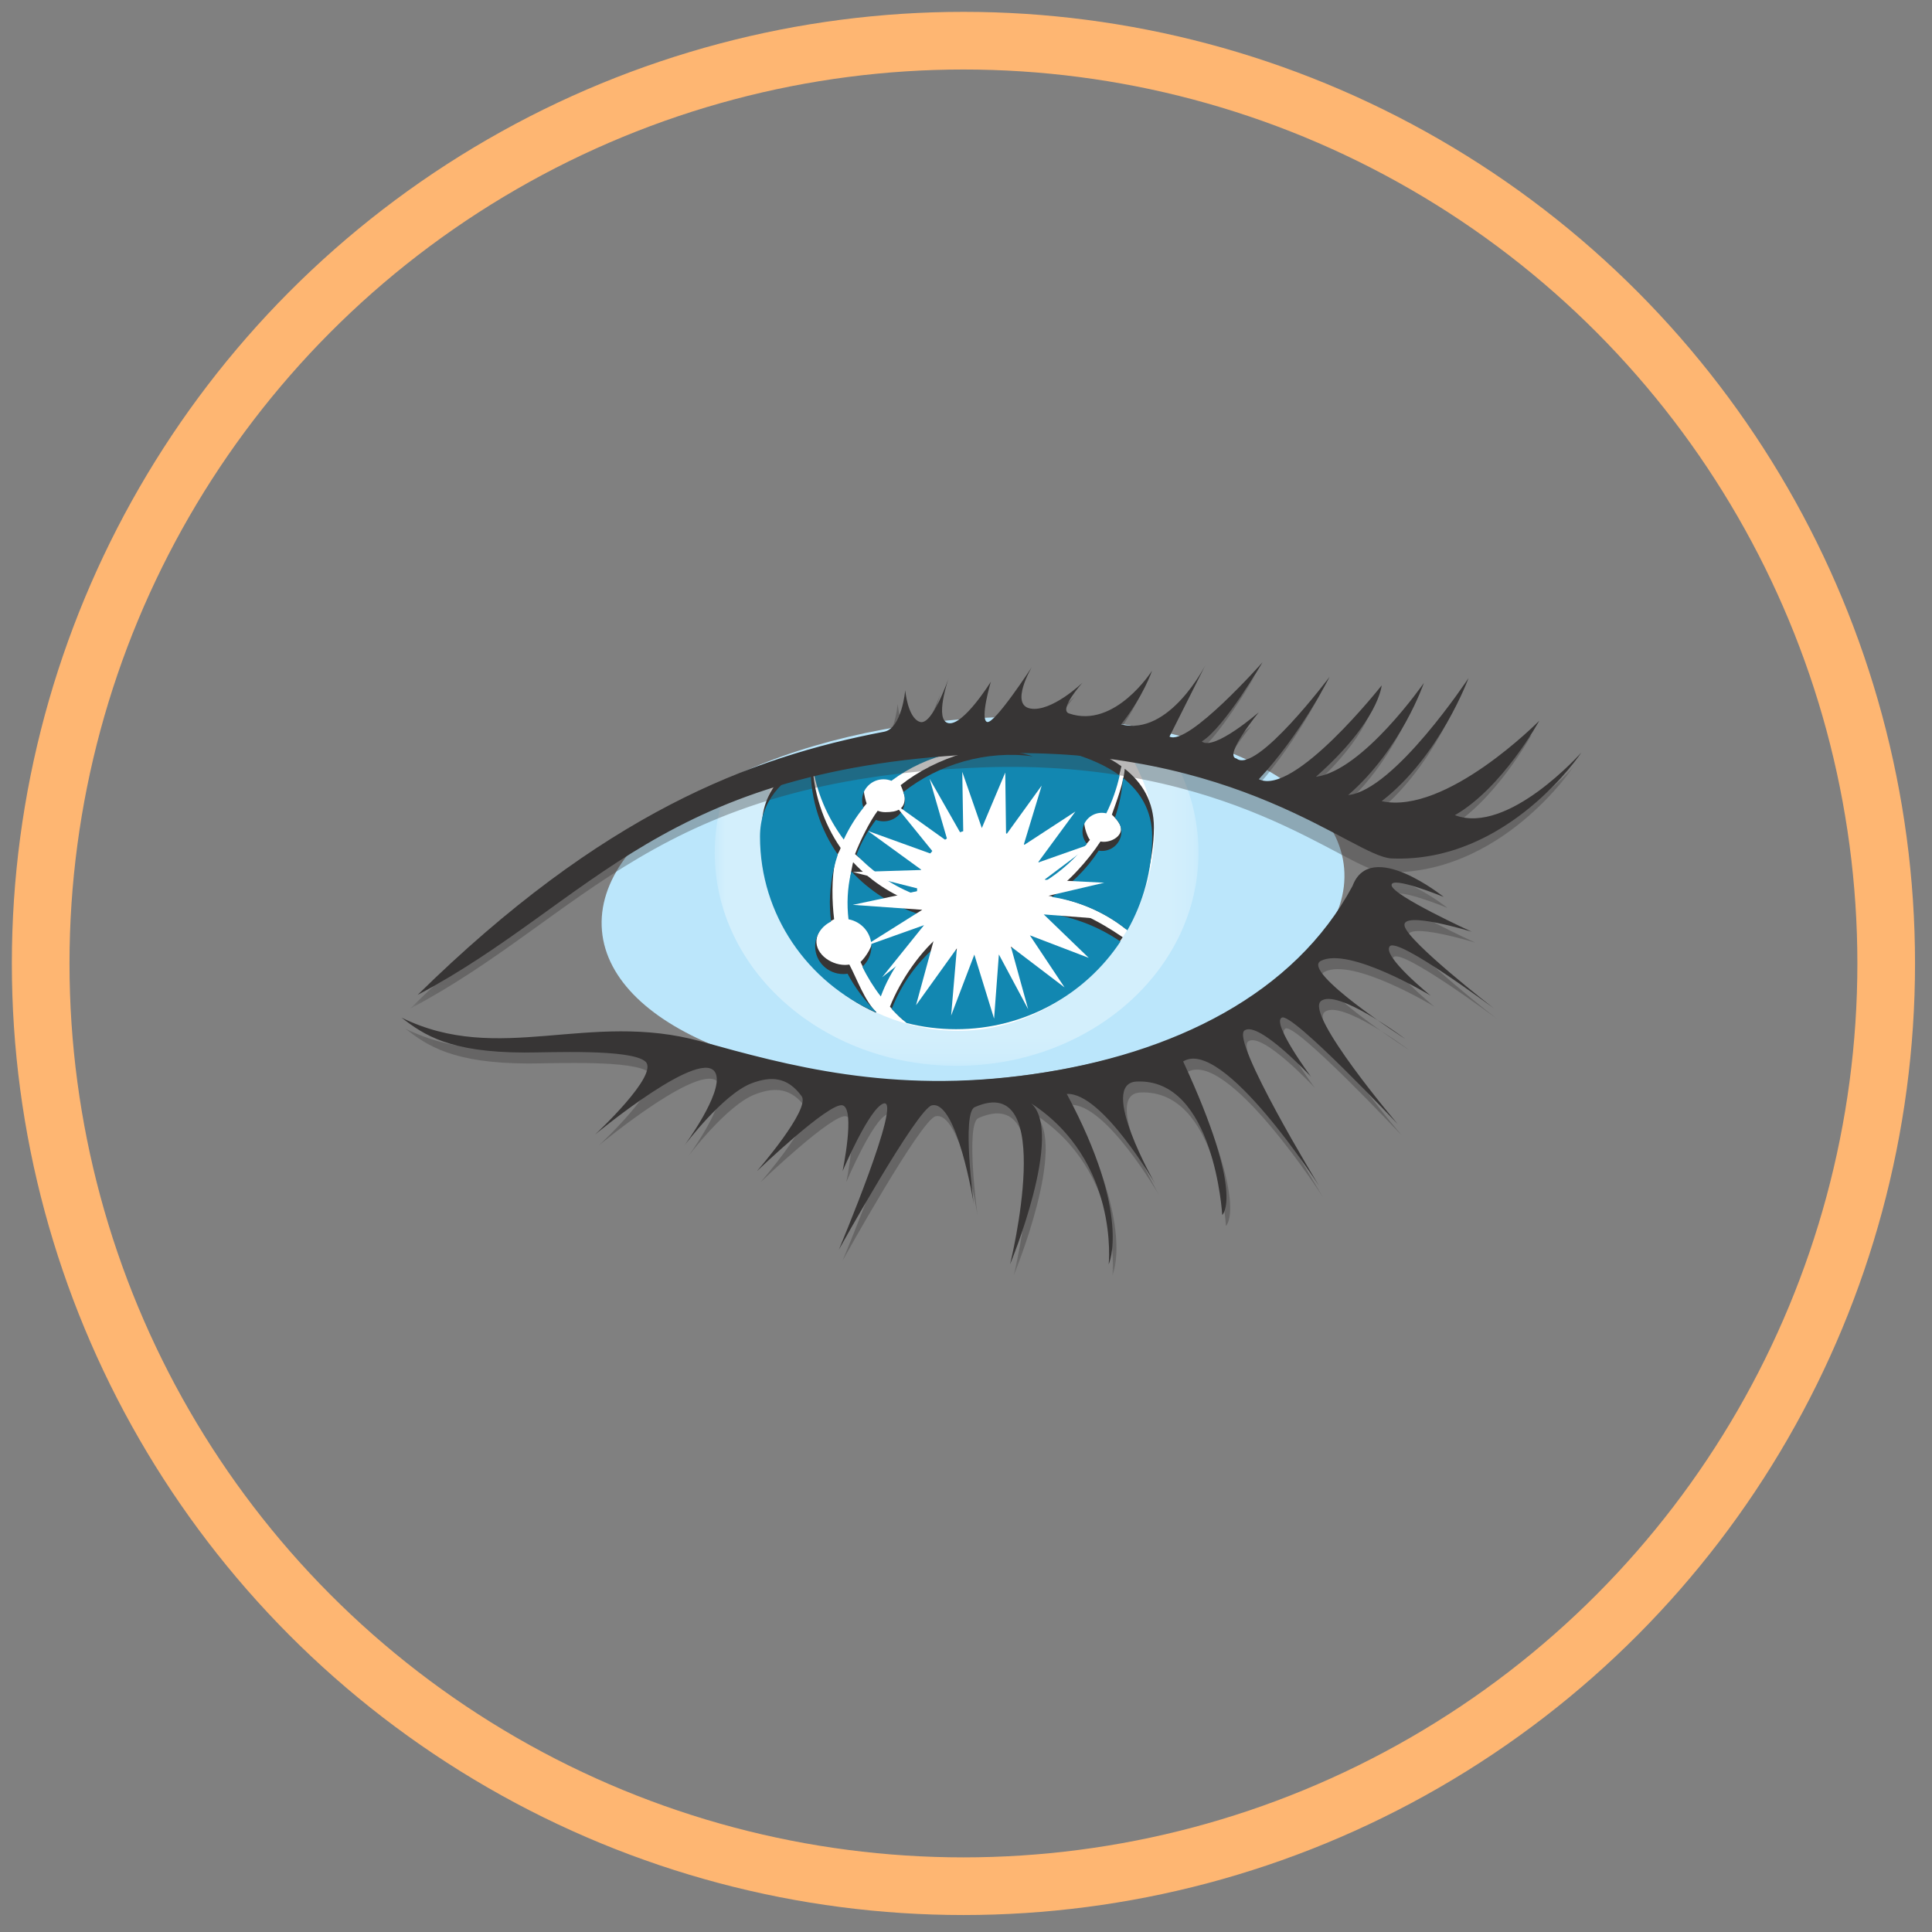 <?xml version="1.0" encoding="UTF-8"?>
<svg width="95px" height="95px" viewBox="0 0 95 95" version="1.1" xmlns="http://www.w3.org/2000/svg" xmlns:xlink="http://www.w3.org/1999/xlink">
    <rect x="0" y="0" width="95" height="95" fill="#808080" stroke="none"/>
    <!-- Generator: Sketch 43.2 (39069) - http://www.bohemiancoding.com/sketch -->
    <title>cassandra</title>
    <desc>Created with Sketch.</desc>
    <defs>
        <polygon id="path-1" points="0.002 16.651 23.79 16.651 23.79 0.2 0.002 0.2"></polygon>
        <polygon id="path-3" points="0.109 16.455 57.336 16.455 57.336 0.098 0.109 0.098"></polygon>
        <polygon id="path-5" points="0.14 19.75 53.859 19.75 53.859 0.219 0.14 0.219"></polygon>
    </defs>
    <g id="Page-1" stroke="none" stroke-width="1" fill="none" fill-rule="evenodd">
        <g id="cassandra" transform="translate(2, 2)">
            <circle id="Oval" stroke="#FEB672" stroke-width="2.835" cx="45.374" cy="45.374" r="45.374"></circle>
            <g id="layer2" transform="translate(16, 28)">
                <g id="Group" transform="translate(0.102, 0.284)">
                    <g id="g4555" transform="translate(31.036, 16.822) scale(-1, 1) rotate(-180) translate(-31.036, -16.822) translate(0.036, 0.322)">
                        <g id="Group-2">
                            <g id="g2828" transform="translate(10.831, 9.688)" fill-rule="nonzero" fill="#BBE6FB">
                                <g id="g2830-Clipped" transform="translate(-0, 0)">
                                    <g transform="translate(-0, 0)" id="g2830">
                                        <g transform="translate(0.212, 0.221)">
                                            <g id="g2836" transform="translate(0.033, 0.296)">
                                                <g id="Group" transform="translate(0.237, 0.128)">
                                                    <path d="M36.642,10.584 C37.069,5.701 29.245,1.055 19.167,0.206 C9.09,-0.643 0.574,2.627 0.148,7.509 C-0.279,12.392 7.545,17.039 17.623,17.888 C27.7,18.736 36.216,15.467 36.642,10.584" id="path2838"></path>
                                                </g>
                                            </g>
                                        </g>
                                    </g>
                                </g>
                            </g>
                            <g id="g2840" transform="translate(15.754, 9.688)">
                                <g id="g2842-Clipped" transform="translate(-0, 0)">
                                    <g transform="translate(-0, 0)" id="g2842">
                                        <g transform="translate(0.78, 0.897)">
                                            <g id="g2848" transform="translate(0.469, 0.414)">
                                                <g id="Group">
                                                    <g id="g2856">
                                                        <g id="g2858-Clipped">
                                                            <g>
                                                                <mask id="mask-2" fill="white">
                                                                    <use xlink:href="#path-1"></use>
                                                                </mask>
                                                                <g id="path-5"></g>
                                                                <g id="g2858" opacity="0.35" mask="url(#mask-2)">
                                                                    <g transform="translate(-0.686, -0.676)" id="g2860">
                                                                        <g transform="translate(0.417, 0.411)">
                                                                            <g id="Group" transform="translate(0.104, 0.244)" fill-rule="nonzero" fill="#FFFFFF">
                                                                                <path d="M12.394,16.669 C8.549,16.731 4.051,15.232 0.704,13.828 C0.356,12.842 0.168,11.794 0.168,10.707 C0.168,4.915 5.493,0.22 12.062,0.22 C18.631,0.22 23.956,4.915 23.956,10.707 C23.956,12.54 23.421,14.262 22.484,15.761 C19.806,16.17 16.123,16.61 12.394,16.669" id="path2862"></path>
                                                                            </g>
                                                                        </g>
                                                                    </g>
                                                                </g>
                                                            </g>
                                                        </g>
                                                    </g>
                                                </g>
                                            </g>
                                        </g>
                                    </g>
                                </g>
                            </g>
                            <g id="g2864" transform="translate(17.723, 11.625)" fill-rule="nonzero" fill="#FFFFFF">
                                <g id="g2866-Clipped" transform="translate(-0, 0)">
                                    <g transform="translate(-0, 0)" id="g2866">
                                        <g transform="translate(0.87, 0.311)">
                                            <g id="g2872" transform="translate(0.566, 0.65)">
                                                <g id="Group" transform="translate(0.041, 0.245)">
                                                    <path d="M9.699,14.817 C7.571,14.945 3.903,13.854 0.844,12.767 C0.379,11.69 0.121,10.511 0.121,9.274 C0.121,4.199 4.806,0.086 9.762,0.086 C14.685,0.086 19.041,4.206 19.403,9.274 C19.52,10.924 18.942,12.479 18.138,13.82 C14.967,14.368 11.602,14.703 9.699,14.817" id="path2874"></path>
                                                </g>
                                            </g>
                                        </g>
                                    </g>
                                </g>
                            </g>
                            <g id="g2876" transform="translate(17.723, 12.594)" fill-rule="nonzero" fill="#373535">
                                <g id="g2878-Clipped" transform="translate(-0, 0)">
                                    <g transform="translate(-0, 0)" id="g2878">
                                        <g transform="translate(0.87, 0.019)">
                                            <g id="Group" transform="translate(0.566, 0.503)">
                                                <g id="g2884" transform="translate(2.662, 6.746)">
                                                    <path d="M1.617,2.911 C1.878,3.478 2.273,3.756 2.656,4.232 C2.614,4.345 2.52,4.714 2.52,4.842 C2.52,5.412 2.992,5.875 3.573,5.875 C3.71,5.875 3.841,5.848 3.961,5.801 C5.703,7.105 7.996,7.673 10.3,7.168 C10.511,7.121 10.717,7.065 10.92,7.003 C8.642,7.313 6.075,6.521 4.329,5.137 C4.382,5.013 4.53,4.66 4.53,4.518 C4.53,3.947 4.154,3.808 3.573,3.808 C3.441,3.808 3.315,3.833 3.198,3.877 C2.804,3.356 2.32,2.365 2.084,1.746 C3.049,0.898 3.922,0.59 5.059,0.173 C5.056,0.226 5.098,0.275 5.098,0.33 C5.098,2.05 6.64,3.449 8.393,3.449 C9.963,3.449 11.263,2.327 11.517,0.856 C12.3,1.346 13.058,1.721 13.635,2.446 C13.501,2.608 13.356,3.065 13.356,3.29 C13.356,3.808 13.783,4.227 14.311,4.227 C14.385,4.227 14.457,4.217 14.527,4.201 C14.82,4.793 15.041,5.42 15.183,6.066 C12.442,8.058 7.141,7.787 7.141,7.787 C7.141,7.787 2.922,8.003 0.066,6.636 C0.257,5.284 0.806,3.998 1.617,2.911" id="path2886"></path>
                                                </g>
                                                <g id="g2888" transform="translate(14.142, 4.611)">
                                                    <path d="M3.233,5.821 C3.427,5.65 3.532,5.499 3.616,5.352 C3.872,4.9 3.358,4.486 2.831,4.486 C2.777,4.486 2.725,4.493 2.674,4.502 C2.08,3.59 1.039,2.421 0.115,1.832 C1.532,1.604 2.869,1.046 3.933,0.185 C4.707,1.548 5.301,3.516 5.301,5.188 C5.301,6.46 4.729,7.393 3.866,8.077 C3.82,7.395 3.45,6.442 3.233,5.821" id="path2890"></path>
                                                </g>
                                                <g id="g2892" transform="translate(4.253, 1.8)">
                                                    <path d="M1.617,0 C2.089,1.281 3.251,2.273 4.35,3.147 C4.189,3.363 3.948,3.898 3.847,4.151 C2.507,4.552 1.321,5.301 0.401,6.293 C0.394,6.264 0.386,6.236 0.379,6.207 C0.206,5.445 0.174,4.681 0.26,3.936 C0.902,3.819 1.388,3.266 1.388,2.602 C1.388,2.208 1.036,1.637 0.763,1.389 C1.06,0.76 1.262,0.457 1.617,0" id="path2894"></path>
                                                </g>
                                                <g id="g2896" transform="translate(0.128, 0.46)">
                                                    <path d="M5.658,0.265 C5.095,0.815 4.705,1.912 4.339,2.601 C4.271,2.591 4.201,2.583 4.129,2.583 C3.365,2.583 2.565,3.213 2.746,3.942 C2.846,4.345 3.129,4.609 3.591,4.829 C3.486,5.664 3.457,6.865 3.655,7.734 C3.711,7.982 3.831,8.098 3.911,8.335 C3.068,9.547 2.523,11.137 2.523,12.715 C2.523,12.772 2.526,12.829 2.527,12.886 C1.102,12.185 0.034,11.079 0.034,9.339 C0.034,5.49 2.292,1.714 5.651,0.233 C5.653,0.244 5.655,0.254 5.658,0.265" id="path2898"></path>
                                                </g>
                                                <g id="g2900" transform="translate(6.232, 0.225)">
                                                    <path d="M7.813,5.821 C7.379,4.609 6.206,3.738 4.823,3.738 C4.083,3.738 3.404,3.988 2.865,4.405 C1.753,3.555 0.744,2.061 0.231,0.765 C0.462,0.522 0.622,0.321 0.88,0.106 C1.658,-0.093 2.729,0.106 3.571,0.106 C6.958,0.106 9.957,1.585 11.677,4.18 C10.534,4.958 9.185,5.698 7.813,5.821" id="path2902"></path>
                                                </g>
                                            </g>
                                        </g>
                                    </g>
                                </g>
                            </g>
                            <g id="g2904" transform="translate(17.723, 12.594)" fill-rule="nonzero" fill="#1287B1">
                                <g id="g2906-Clipped" transform="translate(-0, 0)">
                                    <g transform="translate(-0, 0)" id="g2906">
                                        <g transform="translate(0.87, 0.019)">
                                            <g id="Group" transform="translate(0.296, 0.239)">
                                                <g id="g2912" transform="translate(2.845, 6.56)">
                                                    <path d="M1.617,2.911 C1.878,3.478 2.205,4.004 2.588,4.48 C2.545,4.592 2.52,4.714 2.52,4.842 C2.52,5.412 2.992,5.875 3.573,5.875 C3.71,5.875 3.841,5.848 3.961,5.801 C5.703,7.105 7.996,7.673 10.3,7.168 C10.511,7.121 10.717,7.065 10.92,7.003 C8.642,7.313 6.289,6.627 4.543,5.243 C4.596,5.12 4.625,4.984 4.625,4.842 C4.625,4.271 4.154,3.808 3.573,3.808 C3.441,3.808 3.315,3.833 3.198,3.877 C2.804,3.356 2.481,2.782 2.245,2.162 C3.074,1.284 4.092,0.59 5.229,0.173 C5.226,0.226 5.22,0.279 5.22,0.333 C5.22,2.054 6.64,3.449 8.393,3.449 C9.963,3.449 11.263,2.327 11.517,0.856 C12.3,1.346 12.997,1.974 13.574,2.7 C13.439,2.861 13.356,3.065 13.356,3.29 C13.356,3.808 13.783,4.227 14.311,4.227 C14.385,4.227 14.457,4.217 14.527,4.201 C14.82,4.793 15.041,5.42 15.183,6.066 C12.442,8.058 7.141,7.787 7.141,7.787 C7.141,7.787 2.922,8.003 0.066,6.636 C0.257,5.284 0.806,3.998 1.617,2.911" id="path2914"></path>
                                                </g>
                                                <g id="g2916" transform="translate(14.56, 4.987)">
                                                    <path d="M3.233,5.556 C3.427,5.385 3.551,5.139 3.551,4.863 C3.551,4.345 3.123,3.925 2.596,3.925 C2.542,3.925 2.491,3.932 2.439,3.941 C1.845,3.029 1.058,2.251 0.133,1.663 C1.5,1.453 2.786,0.884 3.849,0.022 C4.624,1.385 5.067,2.955 5.067,4.627 C5.067,5.899 4.495,6.832 3.631,7.516 C3.586,6.834 3.45,6.177 3.233,5.556" id="path2918"></path>
                                                </g>
                                                <g id="g2920" transform="translate(4.398, 1.757)">
                                                    <path d="M1.886,0 C2.358,1.281 3.179,2.43 4.278,3.303 C4.117,3.52 3.985,3.756 3.884,4.009 C2.543,4.41 1.358,5.159 0.438,6.151 C0.431,6.122 0.422,6.094 0.416,6.065 C0.242,5.303 0.21,4.539 0.297,3.794 C0.938,3.677 1.424,3.124 1.424,2.46 C1.424,2.066 1.252,1.712 0.979,1.463 C1.227,0.948 1.531,0.457 1.886,0" id="path2922"></path>
                                                </g>
                                                <g id="g2924" transform="translate(0.124, 0.74)">
                                                    <path d="M5.927,0.265 C5.364,0.815 4.891,1.447 4.526,2.135 C4.457,2.125 4.387,2.118 4.316,2.118 C3.552,2.118 2.932,2.726 2.932,3.477 C2.932,4.014 3.251,4.478 3.713,4.698 C3.608,5.533 3.643,6.4 3.841,7.268 C3.898,7.516 3.967,7.759 4.046,7.996 C3.203,9.207 2.709,10.671 2.709,12.249 C2.709,12.307 2.712,12.364 2.713,12.421 C1.289,11.719 0.22,10.613 0.22,8.873 C0.22,5.024 2.561,1.714 5.92,0.233 C5.923,0.244 5.925,0.254 5.927,0.265" id="path2926"></path>
                                                </g>
                                                <g id="g2928" transform="translate(6.684, 0.04)">
                                                    <path d="M7.544,5.821 C7.11,4.609 5.936,3.738 4.553,3.738 C3.813,3.738 3.135,3.988 2.595,4.405 C1.483,3.555 0.644,2.395 0.132,1.099 C0.362,0.856 0.607,0.627 0.865,0.411 C1.644,0.212 2.46,0.106 3.302,0.106 C6.688,0.106 9.666,1.823 11.385,4.417 C10.242,5.195 8.915,5.698 7.544,5.821" id="path2930"></path>
                                                </g>
                                            </g>
                                        </g>
                                    </g>
                                </g>
                            </g>
                            <g id="g2932" transform="translate(22.712, 13.288)" fill-rule="nonzero" fill="#FFFFFF">
                                <g id="g2934-Clipped">
                                    <g id="g2934" transform="translate(0.341, 0.092)">
                                        <g id="g2940">
                                            <g id="g2948">
                                                <g id="g2950-Clipped">
                                                    <g id="g2950" transform="translate(0.417, 0)">
                                                        <g id="g2952" transform="translate(0.06, 0.049)">
                                                            <polygon id="path2954" points="9.699 6.086 12.63 6.772 9.688 6.92 12.083 8.717 9.366 7.76 11.212 10.273 8.662 8.609 9.554 11.55 7.802 9.126 7.762 12.189 6.61 9.46 5.649 12.222 5.701 8.969 4.041 11.885 4.939 8.788 2.246 10.712 4.356 8.108 1.012 9.316 3.651 7.399 0.267 7.296 3.727 6.42 0.264 5.684 3.682 5.441 0.8 3.628 3.768 4.685 1.708 2.123 4.311 4.185 3.374 0.747 5.383 3.545 5.101 0.241 6.242 3.236 7.213 0.088 7.449 3.245 8.889 0.551 8.038 3.633 10.677 1.625 8.973 4.185 11.868 3.077 9.655 5.213 12.623 4.984"></polygon>
                                                        </g>
                                                    </g>
                                                </g>
                                            </g>
                                        </g>
                                    </g>
                                </g>
                            </g>
                            <g id="g2956" transform="translate(1.434, 13.288)">
                                <g id="g2958-Clipped">
                                    <g id="g2958" transform="translate(0.482, 0.621)">
                                        <g id="g2964">
                                            <g id="g2972">
                                                <g id="g2974-Clipped">
                                                    <g>
                                                        <mask id="mask-4" fill="white">
                                                            <use xlink:href="#path-3"></use>
                                                        </mask>
                                                        <g id="path-13"></g>
                                                        <g id="g2974" opacity="0.35" mask="url(#mask-4)" fill-rule="nonzero" fill="#373535">
                                                            <g id="g2976" transform="translate(0.109, 0.098)">
                                                                <path d="M0,0 C9.09,8.927 16.351,11.683 22.94,12.941 C23.812,13.108 23.977,14.979 23.977,14.979 C23.977,14.979 24.099,13.601 24.709,13.421 C25.319,13.241 26.112,15.578 26.112,15.578 C26.112,15.578 25.38,13.481 26.112,13.361 C26.844,13.241 28.186,15.398 28.186,15.398 C28.186,15.398 27.637,13.541 28.003,13.421 C28.369,13.301 30.199,16.117 30.199,16.117 C30.199,16.117 29.101,14.26 30.138,14.08 C31.176,13.9 32.689,15.348 32.689,15.348 C32.689,15.348 31.499,14.023 32.03,13.84 C34.287,13.061 36.114,15.943 36.114,15.943 C36.114,15.943 35.691,14.679 34.592,13.301 C36.971,12.702 38.739,16.222 38.739,16.222 L36.971,12.702 C37.887,12.222 41.548,16.357 41.548,16.357 C41.548,16.357 39.656,13.121 38.558,12.462 C39.168,11.983 41.364,13.9 41.364,13.9 C41.364,13.9 39.595,11.743 40.266,11.624 C41.242,10.845 44.842,15.638 44.842,15.638 C44.842,15.638 43.439,12.822 41.364,10.605 C43.098,9.753 47.404,15.218 47.404,15.218 C47.404,15.218 47.282,13.481 44.171,10.725 C46.489,11.024 49.479,15.338 49.479,15.338 C49.479,15.338 48.381,12.103 45.757,9.826 C48.033,10.059 51.675,15.578 51.675,15.578 C51.675,15.578 50.272,11.743 47.404,9.526 C50.577,8.837 55.153,13.481 55.153,13.481 C55.153,13.481 53.353,10.185 51.004,8.837 C53.627,7.849 57.227,11.923 57.227,11.923 C57.227,11.923 53.627,6.471 47.893,6.71 C46.011,6.789 40.319,12.317 28.125,11.863 C12.019,11.264 8.603,4.553 0,0" id="path2978"></path>
                                                            </g>
                                                        </g>
                                                    </g>
                                                </g>
                                            </g>
                                        </g>
                                        <g id="g2980" transform="translate(0.481, 0.776)" fill-rule="nonzero" fill="#373535">
                                            <path d="M0,0 C9.09,8.927 16.35,11.683 22.94,12.941 C23.812,13.108 23.977,14.978 23.977,14.978 C23.977,14.978 24.098,13.6 24.709,13.421 C25.319,13.241 26.112,15.577 26.112,15.577 C26.112,15.577 25.38,13.48 26.112,13.361 C26.844,13.241 28.186,15.398 28.186,15.398 C28.186,15.398 27.637,13.541 28.003,13.421 C28.369,13.301 30.199,16.117 30.199,16.117 C30.199,16.117 29.101,14.26 30.138,14.08 C31.175,13.9 32.689,15.347 32.689,15.347 C32.689,15.347 31.499,14.023 32.03,13.84 C34.287,13.061 36.113,15.942 36.113,15.942 C36.113,15.942 35.69,14.679 34.592,13.301 C36.971,12.702 38.739,16.222 38.739,16.222 L36.971,12.702 C37.887,12.222 41.547,16.356 41.547,16.356 C41.547,16.356 39.656,13.121 38.558,12.462 C39.168,11.983 41.364,13.9 41.364,13.9 C41.364,13.9 39.595,11.743 40.266,11.623 C41.242,10.844 44.842,15.638 44.842,15.638 C44.842,15.638 43.438,12.821 41.364,10.605 C43.098,9.753 47.404,15.218 47.404,15.218 C47.404,15.218 47.282,13.48 44.171,10.724 C46.489,11.024 49.479,15.338 49.479,15.338 C49.479,15.338 48.381,12.103 45.757,9.826 C48.033,10.058 51.675,15.577 51.675,15.577 C51.675,15.577 50.272,11.743 47.404,9.526 C50.577,8.837 55.153,13.48 55.153,13.48 C55.153,13.48 53.353,10.185 51.004,8.837 C53.627,7.849 57.227,11.923 57.227,11.923 C57.227,11.923 53.627,6.47 47.892,6.71 C46.011,6.789 40.319,12.317 28.125,11.863 C12.019,11.264 8.602,4.553 0,0" id="path2982"></path>
                                        </g>
                                    </g>
                                </g>
                            </g>
                            <g id="g2984" transform="translate(0.748, 0.445)">
                                <g id="g2986-Clipped">
                                    <g id="g2986" transform="translate(0.629, 0.234)">
                                        <g id="g2992" transform="translate(0.269, 0)">
                                            <g id="g3000">
                                                <g id="g3002-Clipped">
                                                    <g>
                                                        <mask id="mask-6" fill="white">
                                                            <use xlink:href="#path-5"></use>
                                                        </mask>
                                                        <g id="path-15"></g>
                                                        <g id="g3002" opacity="0.35" mask="url(#mask-6)" fill-rule="nonzero" fill="#373535">
                                                            <g id="g3004" transform="translate(0.14, 0.18)">
                                                                <path d="M0,12.171 C4.804,9.805 9.197,12.531 14.734,10.998 C18.943,9.833 24.068,8.397 31.023,9.385 C37.978,10.374 43.927,13.34 46.764,18.642 C47.649,21.009 51.248,18.103 51.248,18.103 C51.248,18.103 48.625,19.181 48.686,18.672 C48.747,18.163 52.621,16.395 52.621,16.395 C52.621,16.395 49.113,17.474 49.326,16.665 C49.54,15.856 53.718,12.621 53.718,12.621 C53.718,12.621 48.991,16.156 48.594,15.676 C48.197,15.197 50.607,13.25 50.607,13.25 C50.607,13.25 46.611,15.676 45.208,14.961 C44.199,14.447 49.357,11.122 49.357,11.122 C49.357,11.122 46.001,13.639 45.208,12.98 C44.415,12.321 48.991,6.929 48.991,6.929 C48.991,6.929 43.804,12.441 43.286,12.171 C42.767,11.902 44.72,9.265 44.72,9.265 C44.72,9.265 42.157,12.022 41.456,11.542 C40.754,11.063 45.116,3.903 45.116,3.903 C45.116,3.903 40.388,11.242 38.436,10.015 C41.502,3.409 40.358,2.465 40.358,2.465 C40.358,2.465 39.967,9.204 36.148,9.026 C34.226,8.936 37.063,3.993 37.063,3.993 C37.063,3.993 34.452,8.507 32.713,8.418 C35.918,2.461 34.776,0.039 34.776,0.039 C34.776,0.039 35.306,5.126 30.959,7.957 C32.606,6.519 29.925,0.039 29.925,0.039 C29.925,0.039 32.283,9.588 28.186,7.767 C27.539,7.48 28.14,3.004 28.14,3.004 C28.14,3.004 27.317,8.127 26.082,7.857 C25.361,7.7 21.506,0.758 21.506,0.758 C21.506,0.758 24.663,8.262 23.702,7.947 C23.002,7.718 21.689,4.622 21.689,4.622 C21.689,4.622 22.329,7.678 21.689,7.857 C21.048,8.037 17.479,4.622 17.479,4.622 C17.479,4.622 20.133,7.678 19.675,8.307 C18.982,9.26 18.169,9.305 17.205,8.936 C15.801,8.399 13.91,5.88 13.91,5.88 C13.91,5.88 15.795,8.43 15.466,9.385 C14.937,10.92 9.518,6.42 9.518,6.42 C9.518,6.42 12.72,9.385 11.988,10.015 C11.256,10.644 7.281,10.449 6.04,10.453 C2.38,10.464 1.111,11.307 0,12.171" id="path3006"></path>
                                                            </g>
                                                        </g>
                                                    </g>
                                                </g>
                                            </g>
                                        </g>
                                        <g id="g3008" transform="translate(0.227, 0.719)" fill-rule="nonzero" fill="#373535">
                                            <path d="M0,12.171 C4.804,9.805 9.197,12.531 14.734,10.998 C18.943,9.833 24.068,8.397 31.023,9.385 C37.978,10.374 43.926,13.34 46.764,18.642 C47.648,21.009 51.248,18.103 51.248,18.103 C51.248,18.103 48.624,19.181 48.686,18.672 C48.746,18.163 52.621,16.395 52.621,16.395 C52.621,16.395 49.112,17.474 49.326,16.665 C49.54,15.856 53.719,12.621 53.719,12.621 C53.719,12.621 48.99,16.156 48.594,15.676 C48.198,15.197 50.607,13.25 50.607,13.25 C50.607,13.25 46.611,15.676 45.208,14.961 C44.198,14.447 49.356,11.123 49.356,11.123 C49.356,11.123 46.001,13.639 45.208,12.98 C44.415,12.321 48.991,6.929 48.991,6.929 C48.991,6.929 43.804,12.441 43.286,12.171 C42.768,11.901 44.72,9.266 44.72,9.266 C44.72,9.266 42.157,12.022 41.456,11.542 C40.754,11.063 45.116,3.903 45.116,3.903 C45.116,3.903 40.388,11.243 38.436,10.014 C41.502,3.409 40.358,2.465 40.358,2.465 C40.358,2.465 39.966,9.204 36.148,9.026 C34.226,8.936 37.063,3.993 37.063,3.993 C37.063,3.993 34.452,8.508 32.713,8.418 C35.918,2.461 34.775,0.039 34.775,0.039 C34.775,0.039 35.305,5.126 30.959,7.957 C32.606,6.519 29.925,0.039 29.925,0.039 C29.925,0.039 32.284,9.588 28.186,7.767 C27.539,7.48 28.141,3.004 28.141,3.004 C28.141,3.004 27.316,8.127 26.082,7.857 C25.361,7.7 21.505,0.758 21.505,0.758 C21.505,0.758 24.663,8.262 23.702,7.947 C23.002,7.718 21.689,4.622 21.689,4.622 C21.689,4.622 22.329,7.678 21.689,7.857 C21.048,8.037 17.479,4.622 17.479,4.622 C17.479,4.622 20.133,7.678 19.675,8.307 C18.982,9.26 18.169,9.305 17.205,8.936 C15.801,8.399 13.91,5.88 13.91,5.88 C13.91,5.88 15.795,8.431 15.466,9.385 C14.937,10.92 9.518,6.42 9.518,6.42 C9.518,6.42 12.72,9.385 11.988,10.014 C11.256,10.644 7.281,10.449 6.04,10.453 C2.379,10.464 1.111,11.307 0,12.171" id="path3010"></path>
                                        </g>
                                    </g>
                                </g>
                            </g>
                        </g>
                    </g>
                </g>
            </g>
        </g>
    </g>
</svg>
